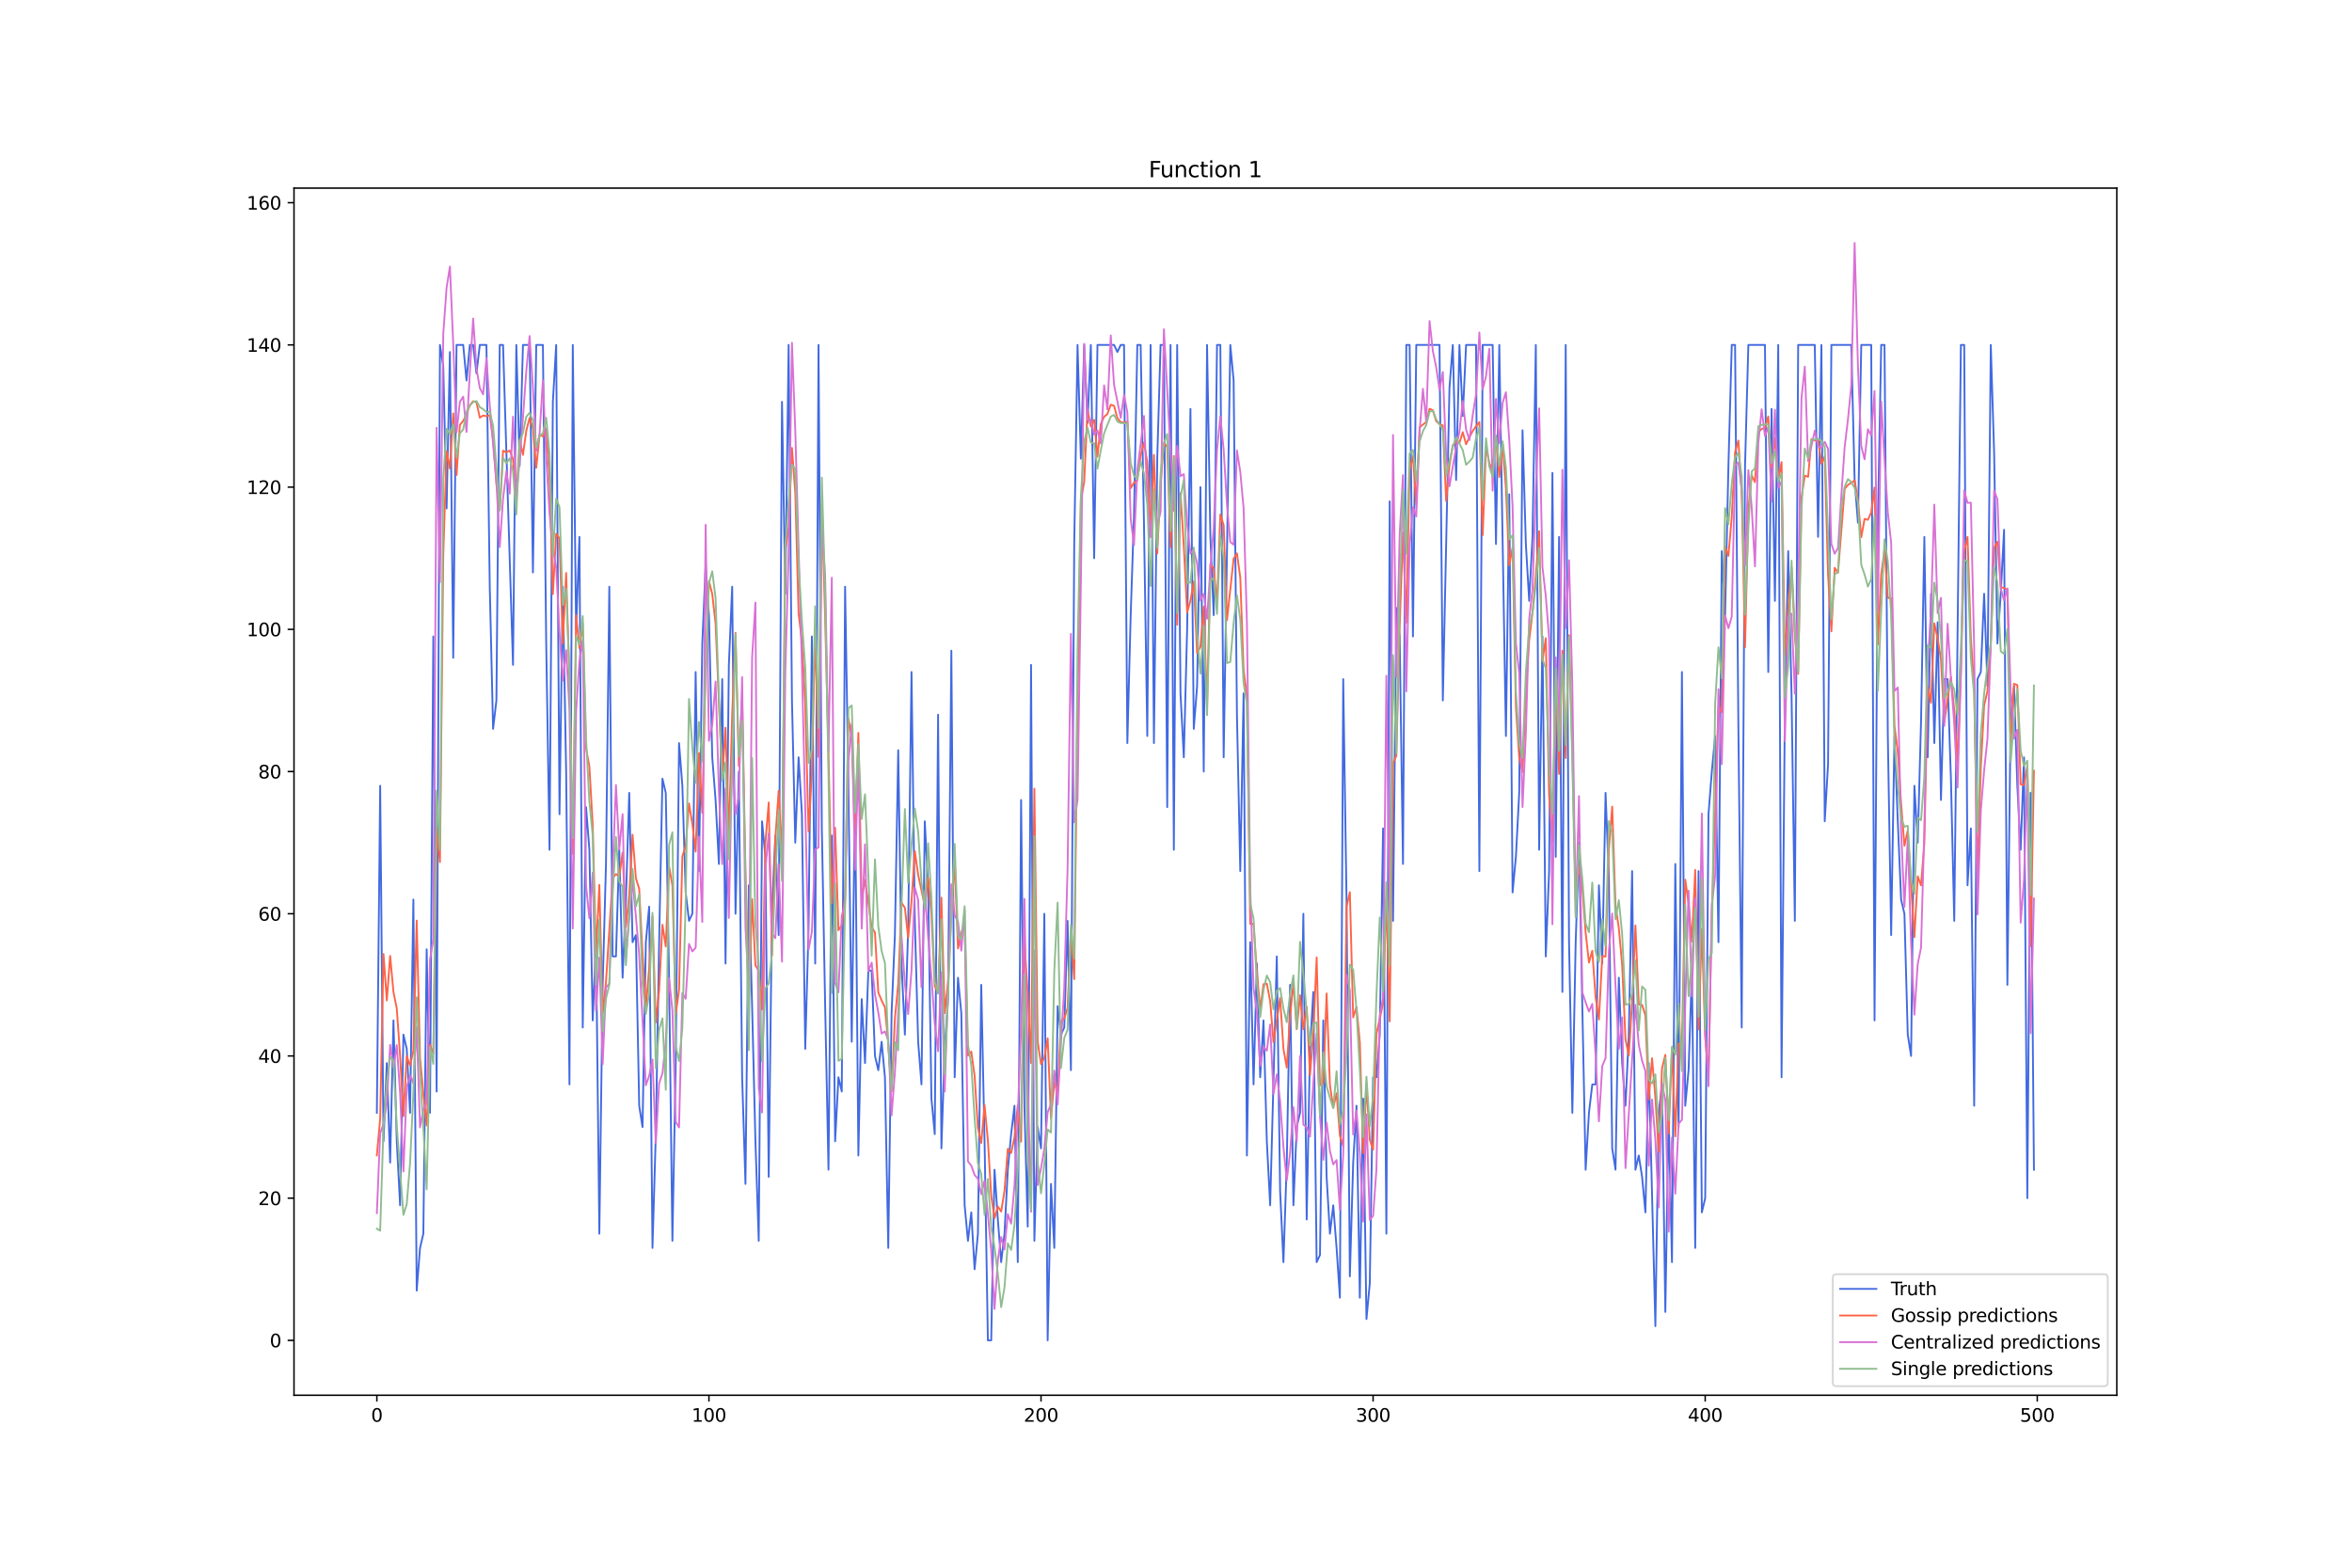 <?xml version="1.0" encoding="utf-8" standalone="no"?>
<!DOCTYPE svg PUBLIC "-//W3C//DTD SVG 1.1//EN"
  "http://www.w3.org/Graphics/SVG/1.1/DTD/svg11.dtd">
<svg xmlns:xlink="http://www.w3.org/1999/xlink" width="1296pt" height="864pt" viewBox="0 0 1296 864" xmlns="http://www.w3.org/2000/svg" version="1.1">
 <defs>
  <style type="text/css">*{stroke-linejoin: round; stroke-linecap: butt}</style>
 </defs>
 <g id="figure_1">
  <g id="patch_1">
   <path d="M 0 864 
L 1296 864 
L 1296 0 
L 0 0 
z
" style="fill: #ffffff"/>
  </g>
  <g id="axes_1">
   <g id="patch_2">
    <path d="M 162 768.96 
L 1166.4 768.96 
L 1166.4 103.68 
L 162 103.68 
z
" style="fill: #ffffff"/>
   </g>
   <g id="matplotlib.axis_1">
    <g id="xtick_1">
     <g id="line2d_1">
      <defs>
       <path id="mbde861fc76" d="M 0 0 
L 0 3.5 
" style="stroke: #000000; stroke-width: 0.8"/>
      </defs>
      <g>
       <use xlink:href="#mbde861fc76" x="207.655" y="768.96" style="stroke: #000000; stroke-width: 0.8"/>
      </g>
     </g>
     <g id="text_1">
      <!-- 0 -->
      <g transform="translate(204.473 783.558) scale(0.1 -0.1)">
       <defs>
        <path id="DejaVuSans-30" d="M 2034 4250 
Q 1547 4250 1301 3770 
Q 1056 3291 1056 2328 
Q 1056 1369 1301 889 
Q 1547 409 2034 409 
Q 2525 409 2770 889 
Q 3016 1369 3016 2328 
Q 3016 3291 2770 3770 
Q 2525 4250 2034 4250 
z
M 2034 4750 
Q 2819 4750 3233 4129 
Q 3647 3509 3647 2328 
Q 3647 1150 3233 529 
Q 2819 -91 2034 -91 
Q 1250 -91 836 529 
Q 422 1150 422 2328 
Q 422 3509 836 4129 
Q 1250 4750 2034 4750 
z
" transform="scale(0.016)"/>
       </defs>
       <use xlink:href="#DejaVuSans-30"/>
      </g>
     </g>
    </g>
    <g id="xtick_2">
     <g id="line2d_2">
      <g>
       <use xlink:href="#mbde861fc76" x="390.639" y="768.96" style="stroke: #000000; stroke-width: 0.8"/>
      </g>
     </g>
     <g id="text_2">
      <!-- 100 -->
      <g transform="translate(381.095 783.558) scale(0.1 -0.1)">
       <defs>
        <path id="DejaVuSans-31" d="M 794 531 
L 1825 531 
L 1825 4091 
L 703 3866 
L 703 4441 
L 1819 4666 
L 2450 4666 
L 2450 531 
L 3481 531 
L 3481 0 
L 794 0 
L 794 531 
z
" transform="scale(0.016)"/>
       </defs>
       <use xlink:href="#DejaVuSans-31"/>
       <use xlink:href="#DejaVuSans-30" x="63.623"/>
       <use xlink:href="#DejaVuSans-30" x="127.246"/>
      </g>
     </g>
    </g>
    <g id="xtick_3">
     <g id="line2d_3">
      <g>
       <use xlink:href="#mbde861fc76" x="573.623" y="768.96" style="stroke: #000000; stroke-width: 0.8"/>
      </g>
     </g>
     <g id="text_3">
      <!-- 200 -->
      <g transform="translate(564.079 783.558) scale(0.1 -0.1)">
       <defs>
        <path id="DejaVuSans-32" d="M 1228 531 
L 3431 531 
L 3431 0 
L 469 0 
L 469 531 
Q 828 903 1448 1529 
Q 2069 2156 2228 2338 
Q 2531 2678 2651 2914 
Q 2772 3150 2772 3378 
Q 2772 3750 2511 3984 
Q 2250 4219 1831 4219 
Q 1534 4219 1204 4116 
Q 875 4013 500 3803 
L 500 4441 
Q 881 4594 1212 4672 
Q 1544 4750 1819 4750 
Q 2544 4750 2975 4387 
Q 3406 4025 3406 3419 
Q 3406 3131 3298 2873 
Q 3191 2616 2906 2266 
Q 2828 2175 2409 1742 
Q 1991 1309 1228 531 
z
" transform="scale(0.016)"/>
       </defs>
       <use xlink:href="#DejaVuSans-32"/>
       <use xlink:href="#DejaVuSans-30" x="63.623"/>
       <use xlink:href="#DejaVuSans-30" x="127.246"/>
      </g>
     </g>
    </g>
    <g id="xtick_4">
     <g id="line2d_4">
      <g>
       <use xlink:href="#mbde861fc76" x="756.607" y="768.96" style="stroke: #000000; stroke-width: 0.8"/>
      </g>
     </g>
     <g id="text_4">
      <!-- 300 -->
      <g transform="translate(747.063 783.558) scale(0.1 -0.1)">
       <defs>
        <path id="DejaVuSans-33" d="M 2597 2516 
Q 3050 2419 3304 2112 
Q 3559 1806 3559 1356 
Q 3559 666 3084 287 
Q 2609 -91 1734 -91 
Q 1441 -91 1130 -33 
Q 819 25 488 141 
L 488 750 
Q 750 597 1062 519 
Q 1375 441 1716 441 
Q 2309 441 2620 675 
Q 2931 909 2931 1356 
Q 2931 1769 2642 2001 
Q 2353 2234 1838 2234 
L 1294 2234 
L 1294 2753 
L 1863 2753 
Q 2328 2753 2575 2939 
Q 2822 3125 2822 3475 
Q 2822 3834 2567 4026 
Q 2313 4219 1838 4219 
Q 1578 4219 1281 4162 
Q 984 4106 628 3988 
L 628 4550 
Q 988 4650 1302 4700 
Q 1616 4750 1894 4750 
Q 2613 4750 3031 4423 
Q 3450 4097 3450 3541 
Q 3450 3153 3228 2886 
Q 3006 2619 2597 2516 
z
" transform="scale(0.016)"/>
       </defs>
       <use xlink:href="#DejaVuSans-33"/>
       <use xlink:href="#DejaVuSans-30" x="63.623"/>
       <use xlink:href="#DejaVuSans-30" x="127.246"/>
      </g>
     </g>
    </g>
    <g id="xtick_5">
     <g id="line2d_5">
      <g>
       <use xlink:href="#mbde861fc76" x="939.591" y="768.96" style="stroke: #000000; stroke-width: 0.8"/>
      </g>
     </g>
     <g id="text_5">
      <!-- 400 -->
      <g transform="translate(930.047 783.558) scale(0.1 -0.1)">
       <defs>
        <path id="DejaVuSans-34" d="M 2419 4116 
L 825 1625 
L 2419 1625 
L 2419 4116 
z
M 2253 4666 
L 3047 4666 
L 3047 1625 
L 3713 1625 
L 3713 1100 
L 3047 1100 
L 3047 0 
L 2419 0 
L 2419 1100 
L 313 1100 
L 313 1709 
L 2253 4666 
z
" transform="scale(0.016)"/>
       </defs>
       <use xlink:href="#DejaVuSans-34"/>
       <use xlink:href="#DejaVuSans-30" x="63.623"/>
       <use xlink:href="#DejaVuSans-30" x="127.246"/>
      </g>
     </g>
    </g>
    <g id="xtick_6">
     <g id="line2d_6">
      <g>
       <use xlink:href="#mbde861fc76" x="1122.575" y="768.96" style="stroke: #000000; stroke-width: 0.8"/>
      </g>
     </g>
     <g id="text_6">
      <!-- 500 -->
      <g transform="translate(1113.032 783.558) scale(0.1 -0.1)">
       <defs>
        <path id="DejaVuSans-35" d="M 691 4666 
L 3169 4666 
L 3169 4134 
L 1269 4134 
L 1269 2991 
Q 1406 3038 1543 3061 
Q 1681 3084 1819 3084 
Q 2600 3084 3056 2656 
Q 3513 2228 3513 1497 
Q 3513 744 3044 326 
Q 2575 -91 1722 -91 
Q 1428 -91 1123 -41 
Q 819 9 494 109 
L 494 744 
Q 775 591 1075 516 
Q 1375 441 1709 441 
Q 2250 441 2565 725 
Q 2881 1009 2881 1497 
Q 2881 1984 2565 2268 
Q 2250 2553 1709 2553 
Q 1456 2553 1204 2497 
Q 953 2441 691 2322 
L 691 4666 
z
" transform="scale(0.016)"/>
       </defs>
       <use xlink:href="#DejaVuSans-35"/>
       <use xlink:href="#DejaVuSans-30" x="63.623"/>
       <use xlink:href="#DejaVuSans-30" x="127.246"/>
      </g>
     </g>
    </g>
   </g>
   <g id="matplotlib.axis_2">
    <g id="ytick_1">
     <g id="line2d_7">
      <defs>
       <path id="m2e06be7fdf" d="M 0 0 
L -3.5 0 
" style="stroke: #000000; stroke-width: 0.8"/>
      </defs>
      <g>
       <use xlink:href="#m2e06be7fdf" x="162" y="738.72" style="stroke: #000000; stroke-width: 0.8"/>
      </g>
     </g>
     <g id="text_7">
      <!-- 0 -->
      <g transform="translate(148.637 742.519) scale(0.1 -0.1)">
       <use xlink:href="#DejaVuSans-30"/>
      </g>
     </g>
    </g>
    <g id="ytick_2">
     <g id="line2d_8">
      <g>
       <use xlink:href="#m2e06be7fdf" x="162" y="660.346" style="stroke: #000000; stroke-width: 0.8"/>
      </g>
     </g>
     <g id="text_8">
      <!-- 20 -->
      <g transform="translate(142.275 664.145) scale(0.1 -0.1)">
       <use xlink:href="#DejaVuSans-32"/>
       <use xlink:href="#DejaVuSans-30" x="63.623"/>
      </g>
     </g>
    </g>
    <g id="ytick_3">
     <g id="line2d_9">
      <g>
       <use xlink:href="#m2e06be7fdf" x="162" y="581.972" style="stroke: #000000; stroke-width: 0.8"/>
      </g>
     </g>
     <g id="text_9">
      <!-- 40 -->
      <g transform="translate(142.275 585.771) scale(0.1 -0.1)">
       <use xlink:href="#DejaVuSans-34"/>
       <use xlink:href="#DejaVuSans-30" x="63.623"/>
      </g>
     </g>
    </g>
    <g id="ytick_4">
     <g id="line2d_10">
      <g>
       <use xlink:href="#m2e06be7fdf" x="162" y="503.598" style="stroke: #000000; stroke-width: 0.8"/>
      </g>
     </g>
     <g id="text_10">
      <!-- 60 -->
      <g transform="translate(142.275 507.397) scale(0.1 -0.1)">
       <defs>
        <path id="DejaVuSans-36" d="M 2113 2584 
Q 1688 2584 1439 2293 
Q 1191 2003 1191 1497 
Q 1191 994 1439 701 
Q 1688 409 2113 409 
Q 2538 409 2786 701 
Q 3034 994 3034 1497 
Q 3034 2003 2786 2293 
Q 2538 2584 2113 2584 
z
M 3366 4563 
L 3366 3988 
Q 3128 4100 2886 4159 
Q 2644 4219 2406 4219 
Q 1781 4219 1451 3797 
Q 1122 3375 1075 2522 
Q 1259 2794 1537 2939 
Q 1816 3084 2150 3084 
Q 2853 3084 3261 2657 
Q 3669 2231 3669 1497 
Q 3669 778 3244 343 
Q 2819 -91 2113 -91 
Q 1303 -91 875 529 
Q 447 1150 447 2328 
Q 447 3434 972 4092 
Q 1497 4750 2381 4750 
Q 2619 4750 2861 4703 
Q 3103 4656 3366 4563 
z
" transform="scale(0.016)"/>
       </defs>
       <use xlink:href="#DejaVuSans-36"/>
       <use xlink:href="#DejaVuSans-30" x="63.623"/>
      </g>
     </g>
    </g>
    <g id="ytick_5">
     <g id="line2d_11">
      <g>
       <use xlink:href="#m2e06be7fdf" x="162" y="425.223" style="stroke: #000000; stroke-width: 0.8"/>
      </g>
     </g>
     <g id="text_11">
      <!-- 80 -->
      <g transform="translate(142.275 429.023) scale(0.1 -0.1)">
       <defs>
        <path id="DejaVuSans-38" d="M 2034 2216 
Q 1584 2216 1326 1975 
Q 1069 1734 1069 1313 
Q 1069 891 1326 650 
Q 1584 409 2034 409 
Q 2484 409 2743 651 
Q 3003 894 3003 1313 
Q 3003 1734 2745 1975 
Q 2488 2216 2034 2216 
z
M 1403 2484 
Q 997 2584 770 2862 
Q 544 3141 544 3541 
Q 544 4100 942 4425 
Q 1341 4750 2034 4750 
Q 2731 4750 3128 4425 
Q 3525 4100 3525 3541 
Q 3525 3141 3298 2862 
Q 3072 2584 2669 2484 
Q 3125 2378 3379 2068 
Q 3634 1759 3634 1313 
Q 3634 634 3220 271 
Q 2806 -91 2034 -91 
Q 1263 -91 848 271 
Q 434 634 434 1313 
Q 434 1759 690 2068 
Q 947 2378 1403 2484 
z
M 1172 3481 
Q 1172 3119 1398 2916 
Q 1625 2713 2034 2713 
Q 2441 2713 2670 2916 
Q 2900 3119 2900 3481 
Q 2900 3844 2670 4047 
Q 2441 4250 2034 4250 
Q 1625 4250 1398 4047 
Q 1172 3844 1172 3481 
z
" transform="scale(0.016)"/>
       </defs>
       <use xlink:href="#DejaVuSans-38"/>
       <use xlink:href="#DejaVuSans-30" x="63.623"/>
      </g>
     </g>
    </g>
    <g id="ytick_6">
     <g id="line2d_12">
      <g>
       <use xlink:href="#m2e06be7fdf" x="162" y="346.849" style="stroke: #000000; stroke-width: 0.8"/>
      </g>
     </g>
     <g id="text_12">
      <!-- 100 -->
      <g transform="translate(135.912 350.649) scale(0.1 -0.1)">
       <use xlink:href="#DejaVuSans-31"/>
       <use xlink:href="#DejaVuSans-30" x="63.623"/>
       <use xlink:href="#DejaVuSans-30" x="127.246"/>
      </g>
     </g>
    </g>
    <g id="ytick_7">
     <g id="line2d_13">
      <g>
       <use xlink:href="#m2e06be7fdf" x="162" y="268.475" style="stroke: #000000; stroke-width: 0.8"/>
      </g>
     </g>
     <g id="text_13">
      <!-- 120 -->
      <g transform="translate(135.912 272.274) scale(0.1 -0.1)">
       <use xlink:href="#DejaVuSans-31"/>
       <use xlink:href="#DejaVuSans-32" x="63.623"/>
       <use xlink:href="#DejaVuSans-30" x="127.246"/>
      </g>
     </g>
    </g>
    <g id="ytick_8">
     <g id="line2d_14">
      <g>
       <use xlink:href="#m2e06be7fdf" x="162" y="190.101" style="stroke: #000000; stroke-width: 0.8"/>
      </g>
     </g>
     <g id="text_14">
      <!-- 140 -->
      <g transform="translate(135.912 193.9) scale(0.1 -0.1)">
       <use xlink:href="#DejaVuSans-31"/>
       <use xlink:href="#DejaVuSans-34" x="63.623"/>
       <use xlink:href="#DejaVuSans-30" x="127.246"/>
      </g>
     </g>
    </g>
    <g id="ytick_9">
     <g id="line2d_15">
      <g>
       <use xlink:href="#m2e06be7fdf" x="162" y="111.727" style="stroke: #000000; stroke-width: 0.8"/>
      </g>
     </g>
     <g id="text_15">
      <!-- 160 -->
      <g transform="translate(135.912 115.526) scale(0.1 -0.1)">
       <use xlink:href="#DejaVuSans-31"/>
       <use xlink:href="#DejaVuSans-36" x="63.623"/>
       <use xlink:href="#DejaVuSans-30" x="127.246"/>
      </g>
     </g>
    </g>
   </g>
   <g id="line2d_16">
    <path d="M 207.655 613.321 
L 209.484 433.061 
L 211.314 628.996 
L 213.144 585.89 
L 214.974 640.752 
L 216.804 562.378 
L 218.634 628.996 
L 220.463 664.265 
L 222.293 570.216 
L 224.123 578.053 
L 225.953 613.321 
L 227.783 495.76 
L 229.613 711.289 
L 231.442 687.777 
L 233.272 679.939 
L 235.102 523.191 
L 236.932 613.321 
L 238.762 350.768 
L 240.592 601.565 
L 242.422 190.101 
L 244.251 201.857 
L 246.081 280.231 
L 247.911 194.02 
L 249.741 362.524 
L 251.571 190.101 
L 255.23 190.101 
L 257.06 209.695 
L 258.89 190.101 
L 260.72 190.101 
L 262.55 205.776 
L 264.38 190.101 
L 268.039 190.101 
L 269.869 323.337 
L 271.699 401.711 
L 273.529 386.036 
L 275.359 190.101 
L 277.189 190.101 
L 282.678 366.443 
L 284.508 190.101 
L 286.338 256.719 
L 288.168 190.101 
L 291.827 190.101 
L 293.657 315.5 
L 295.487 190.101 
L 299.147 190.101 
L 300.976 354.687 
L 302.806 468.329 
L 304.636 221.451 
L 306.466 190.101 
L 308.296 448.736 
L 310.126 323.337 
L 311.956 425.223 
L 313.785 597.647 
L 315.615 190.101 
L 317.445 346.849 
L 319.275 295.906 
L 321.105 566.297 
L 322.935 444.817 
L 324.764 468.329 
L 326.594 562.378 
L 328.424 519.272 
L 330.254 679.939 
L 332.084 542.785 
L 333.914 476.167 
L 335.743 323.337 
L 337.573 527.11 
L 339.403 527.11 
L 341.233 468.329 
L 343.063 538.866 
L 344.893 495.76 
L 346.723 436.98 
L 348.552 519.272 
L 350.382 515.354 
L 352.212 609.403 
L 354.042 621.159 
L 355.872 519.272 
L 357.702 499.679 
L 359.531 687.777 
L 361.361 625.077 
L 363.191 519.272 
L 365.021 429.142 
L 366.851 436.98 
L 368.681 538.866 
L 370.51 683.858 
L 372.34 585.89 
L 374.17 409.549 
L 376 433.061 
L 377.83 491.841 
L 379.66 507.516 
L 381.489 503.598 
L 383.319 370.362 
L 385.149 480.085 
L 386.979 354.687 
L 388.809 311.581 
L 390.639 339.012 
L 392.469 417.386 
L 394.298 440.898 
L 396.128 476.167 
L 397.958 374.28 
L 399.788 531.029 
L 401.618 366.443 
L 403.448 323.337 
L 405.277 503.598 
L 407.107 425.223 
L 408.937 593.728 
L 410.767 652.508 
L 412.597 487.923 
L 414.427 554.541 
L 416.256 628.996 
L 418.086 683.858 
L 419.916 452.654 
L 421.746 472.248 
L 423.576 648.59 
L 425.406 499.679 
L 427.236 460.492 
L 429.065 515.354 
L 430.895 221.451 
L 432.725 327.256 
L 434.555 190.101 
L 436.385 386.036 
L 438.215 464.411 
L 440.044 417.386 
L 441.874 448.736 
L 443.704 578.053 
L 445.534 511.435 
L 447.364 350.768 
L 449.194 531.029 
L 451.023 190.101 
L 452.853 456.573 
L 454.683 554.541 
L 456.513 644.671 
L 458.343 460.492 
L 460.173 628.996 
L 462.003 593.728 
L 463.832 601.565 
L 465.662 323.337 
L 467.492 433.061 
L 469.322 574.134 
L 471.152 436.98 
L 472.982 636.834 
L 474.811 550.622 
L 476.641 585.89 
L 478.471 534.947 
L 480.301 534.947 
L 482.131 581.972 
L 483.961 589.809 
L 485.79 574.134 
L 487.62 593.728 
L 489.45 687.777 
L 491.28 558.459 
L 493.11 515.354 
L 494.94 413.467 
L 496.77 531.029 
L 498.599 570.216 
L 500.429 511.435 
L 502.259 370.362 
L 504.089 507.516 
L 505.919 574.134 
L 507.749 597.647 
L 509.578 452.654 
L 511.408 487.923 
L 513.238 605.484 
L 515.068 625.077 
L 516.898 393.874 
L 518.728 632.915 
L 520.557 578.053 
L 522.387 550.622 
L 524.217 358.605 
L 526.047 593.728 
L 527.877 538.866 
L 529.707 558.459 
L 531.536 664.265 
L 533.366 683.858 
L 535.196 668.183 
L 537.026 699.533 
L 538.856 679.939 
L 540.686 542.785 
L 542.516 628.996 
L 544.345 738.72 
L 546.175 738.72 
L 548.005 644.671 
L 549.835 672.102 
L 551.665 695.614 
L 553.495 679.939 
L 555.324 644.671 
L 557.154 625.077 
L 558.984 609.403 
L 560.814 695.614 
L 562.644 440.898 
L 564.474 609.403 
L 566.303 676.021 
L 568.133 366.443 
L 569.963 683.858 
L 571.793 621.159 
L 573.623 632.915 
L 575.453 503.598 
L 577.283 738.72 
L 579.112 652.508 
L 580.942 687.777 
L 582.772 554.541 
L 584.602 570.216 
L 586.432 566.297 
L 588.262 507.516 
L 590.091 589.809 
L 591.921 299.825 
L 593.751 190.101 
L 595.581 252.8 
L 597.411 190.101 
L 599.241 233.207 
L 601.07 190.101 
L 602.9 307.662 
L 604.73 190.101 
L 613.879 190.101 
L 615.709 194.02 
L 617.539 190.101 
L 619.369 190.101 
L 621.199 409.549 
L 623.029 339.012 
L 624.858 284.15 
L 626.688 190.101 
L 628.518 190.101 
L 630.348 288.069 
L 632.178 405.63 
L 634.008 190.101 
L 635.837 409.549 
L 637.667 252.8 
L 639.497 190.101 
L 641.327 190.101 
L 643.157 444.817 
L 644.987 190.101 
L 646.817 468.329 
L 648.646 190.101 
L 650.476 382.118 
L 652.306 417.386 
L 654.136 346.849 
L 655.966 225.369 
L 657.796 401.711 
L 659.625 378.199 
L 661.455 268.475 
L 663.285 425.223 
L 665.115 190.101 
L 666.945 295.906 
L 668.775 339.012 
L 670.604 190.101 
L 672.434 190.101 
L 674.264 417.386 
L 677.924 190.101 
L 679.754 209.695 
L 681.583 393.874 
L 683.413 480.085 
L 685.243 382.118 
L 687.073 636.834 
L 688.903 519.272 
L 690.733 597.647 
L 692.563 531.029 
L 694.392 593.728 
L 696.222 562.378 
L 698.052 628.996 
L 699.882 664.265 
L 703.542 527.11 
L 705.371 656.427 
L 707.201 695.614 
L 709.031 640.752 
L 710.861 542.785 
L 712.691 664.265 
L 714.521 621.159 
L 716.35 613.321 
L 718.18 503.598 
L 720.01 672.102 
L 721.84 578.053 
L 723.67 546.703 
L 725.5 695.614 
L 727.33 691.696 
L 729.159 562.378 
L 730.989 648.59 
L 732.819 679.939 
L 734.649 664.265 
L 736.479 687.777 
L 738.309 715.208 
L 740.138 374.28 
L 741.968 495.76 
L 743.798 703.452 
L 745.628 640.752 
L 747.458 609.403 
L 749.288 715.208 
L 751.117 605.484 
L 752.947 726.964 
L 754.777 707.37 
L 756.607 593.728 
L 758.437 593.728 
L 760.267 570.216 
L 762.097 456.573 
L 763.926 679.939 
L 765.756 276.313 
L 767.586 507.516 
L 769.416 335.093 
L 771.246 350.768 
L 773.076 476.167 
L 774.905 190.101 
L 776.735 190.101 
L 778.565 350.768 
L 780.395 190.101 
L 793.204 190.101 
L 795.034 386.036 
L 798.693 213.613 
L 800.523 190.101 
L 802.353 264.556 
L 804.183 190.101 
L 806.013 229.288 
L 807.843 190.101 
L 813.332 190.101 
L 815.162 480.085 
L 816.992 190.101 
L 822.481 190.101 
L 824.311 299.825 
L 826.141 190.101 
L 829.801 405.63 
L 831.63 272.394 
L 833.46 491.841 
L 835.29 472.248 
L 837.12 436.98 
L 838.95 237.126 
L 840.78 299.825 
L 842.61 331.174 
L 844.439 295.906 
L 846.269 190.101 
L 848.099 468.329 
L 849.929 350.768 
L 851.759 527.11 
L 853.589 480.085 
L 855.418 260.638 
L 857.248 472.248 
L 859.078 295.906 
L 860.908 546.703 
L 862.738 190.101 
L 864.568 519.272 
L 866.397 613.321 
L 868.227 519.272 
L 870.057 464.411 
L 873.717 644.671 
L 875.547 613.321 
L 877.377 597.647 
L 879.206 597.647 
L 881.036 487.923 
L 882.866 531.029 
L 884.696 436.98 
L 886.526 484.004 
L 888.356 632.915 
L 890.185 644.671 
L 892.015 538.866 
L 893.845 585.89 
L 895.675 609.403 
L 897.505 570.216 
L 899.335 480.085 
L 901.164 644.671 
L 902.994 636.834 
L 904.824 648.59 
L 906.654 668.183 
L 908.484 585.89 
L 912.144 730.883 
L 913.973 613.321 
L 915.803 597.647 
L 917.633 723.045 
L 919.463 613.321 
L 921.293 695.614 
L 923.123 476.167 
L 924.952 621.159 
L 926.782 370.362 
L 928.612 609.403 
L 930.442 589.809 
L 932.272 534.947 
L 934.102 687.777 
L 935.931 480.085 
L 937.761 668.183 
L 939.591 660.346 
L 941.421 448.736 
L 943.251 425.223 
L 945.081 405.63 
L 946.911 519.272 
L 948.74 303.744 
L 950.57 339.012 
L 952.4 256.719 
L 954.23 190.101 
L 956.06 190.101 
L 957.89 401.711 
L 959.719 566.297 
L 961.549 256.719 
L 963.379 190.101 
L 972.528 190.101 
L 974.358 370.362 
L 976.188 225.369 
L 978.018 331.174 
L 979.848 190.101 
L 981.678 593.728 
L 983.507 389.955 
L 985.337 303.744 
L 987.167 382.118 
L 988.997 507.516 
L 990.827 190.101 
L 999.976 190.101 
L 1001.806 295.906 
L 1003.636 190.101 
L 1005.465 452.654 
L 1007.295 421.305 
L 1009.125 190.101 
L 1020.104 190.101 
L 1021.934 264.556 
L 1023.764 288.069 
L 1025.594 190.101 
L 1031.083 190.101 
L 1032.913 562.378 
L 1034.743 288.069 
L 1036.573 190.101 
L 1038.403 190.101 
L 1040.232 405.63 
L 1042.062 515.354 
L 1043.892 405.63 
L 1045.722 452.654 
L 1047.552 495.76 
L 1049.382 503.598 
L 1051.211 570.216 
L 1053.041 581.972 
L 1054.871 433.061 
L 1056.701 464.411 
L 1058.531 397.792 
L 1060.361 295.906 
L 1062.191 417.386 
L 1064.02 327.256 
L 1065.85 409.549 
L 1067.68 342.931 
L 1069.51 440.898 
L 1071.34 374.28 
L 1073.17 374.28 
L 1074.999 429.142 
L 1076.829 507.516 
L 1080.489 190.101 
L 1082.319 190.101 
L 1084.149 487.923 
L 1085.978 456.573 
L 1087.808 609.403 
L 1089.638 374.28 
L 1091.468 370.362 
L 1093.298 327.256 
L 1095.128 378.199 
L 1096.958 190.101 
L 1098.787 248.882 
L 1100.617 354.687 
L 1102.447 327.256 
L 1104.277 291.987 
L 1106.107 542.785 
L 1107.937 393.874 
L 1109.766 378.199 
L 1111.596 433.061 
L 1113.426 468.329 
L 1115.256 417.386 
L 1117.086 660.346 
L 1118.916 436.98 
L 1120.745 644.671 
L 1120.745 644.671 
" clip-path="url(#pa7292da530)" style="fill: none; stroke: #4169e1; stroke-linecap: square"/>
   </g>
   <g id="line2d_17">
    <path d="M 207.655 636.777 
L 209.484 616.581 
L 211.314 525.782 
L 213.144 551.391 
L 214.974 526.827 
L 216.804 546.68 
L 218.634 555.841 
L 220.463 581.838 
L 222.293 615.13 
L 224.123 582.078 
L 225.953 587.218 
L 227.783 579.219 
L 229.613 507.349 
L 231.442 583.093 
L 233.272 602.914 
L 235.102 620.287 
L 236.932 575.81 
L 238.762 580.752 
L 240.592 455.895 
L 242.422 475.162 
L 244.251 306.081 
L 246.081 248.675 
L 247.911 258.24 
L 249.741 227.81 
L 251.571 261.797 
L 253.401 234.216 
L 255.23 231.933 
L 257.06 228.458 
L 258.89 223.282 
L 260.72 221.109 
L 262.55 221.746 
L 264.38 230.197 
L 266.209 228.987 
L 268.039 229.383 
L 269.869 228.804 
L 271.699 242.39 
L 273.529 266.738 
L 275.359 280.988 
L 277.189 248.376 
L 279.018 249.254 
L 280.848 248.294 
L 282.678 253.111 
L 284.508 274.775 
L 286.338 242.454 
L 288.168 250.681 
L 289.997 237.401 
L 291.827 230.347 
L 293.657 236.099 
L 295.487 257.84 
L 297.317 239.729 
L 299.147 240.492 
L 300.976 236.262 
L 302.806 264.26 
L 304.636 327.43 
L 306.466 294.176 
L 308.296 296.691 
L 310.126 354.806 
L 311.956 315.777 
L 313.785 374.859 
L 315.615 470.609 
L 317.445 339.03 
L 319.275 357.26 
L 321.105 343.492 
L 322.935 412.404 
L 324.764 422.483 
L 326.594 454.602 
L 328.424 525.301 
L 330.254 487.7 
L 332.084 558.857 
L 333.914 541.176 
L 337.573 483.974 
L 339.403 481.75 
L 341.233 482.884 
L 343.063 469.923 
L 344.893 510.918 
L 346.723 493.471 
L 348.552 460.044 
L 350.382 484.012 
L 352.212 489.903 
L 354.042 525.687 
L 355.872 555.903 
L 357.702 533.687 
L 359.531 505.016 
L 361.361 563.532 
L 363.191 545.719 
L 365.021 509.648 
L 366.851 521.603 
L 368.681 477.599 
L 370.51 488.074 
L 372.34 558.98 
L 374.17 545.512 
L 376 471.875 
L 377.83 466.29 
L 379.66 442.803 
L 381.489 453.978 
L 383.319 469.395 
L 385.149 415.008 
L 386.979 448.073 
L 388.809 368.997 
L 390.639 320.179 
L 392.469 327.417 
L 394.298 343.838 
L 397.958 429.181 
L 399.788 401.037 
L 401.618 460.998 
L 403.448 393.774 
L 405.277 348.777 
L 407.107 422.268 
L 408.937 384.625 
L 410.767 479.703 
L 412.597 553.313 
L 414.427 495.547 
L 416.256 532.124 
L 418.086 534.946 
L 419.916 556.403 
L 421.746 464.528 
L 423.576 442.274 
L 425.406 526.4 
L 427.236 461.802 
L 429.065 435.805 
L 430.895 474.379 
L 432.725 303.247 
L 434.555 290.913 
L 436.385 246.863 
L 438.215 271.619 
L 440.044 338.152 
L 441.874 353.585 
L 443.704 388.153 
L 445.534 458.256 
L 447.364 426.357 
L 449.194 348.208 
L 451.023 417.159 
L 452.853 278.084 
L 454.683 340.993 
L 456.513 415.306 
L 458.343 497.802 
L 460.173 456.21 
L 462.003 512.654 
L 463.832 509.935 
L 465.662 493.158 
L 467.492 395.804 
L 469.322 406.538 
L 471.152 457.555 
L 472.982 403.918 
L 474.811 495.342 
L 476.641 485.005 
L 478.471 497.441 
L 480.301 510.96 
L 482.131 513.938 
L 483.961 547.047 
L 485.79 551.35 
L 487.62 555.17 
L 489.45 575.087 
L 491.28 601.506 
L 493.11 561.346 
L 494.94 542.457 
L 496.77 497.457 
L 498.599 500.29 
L 500.429 516.798 
L 502.259 496.775 
L 504.089 469.085 
L 505.919 482.137 
L 509.578 499.324 
L 511.408 483.704 
L 513.238 504.32 
L 515.068 543.516 
L 516.898 547.235 
L 518.728 494.693 
L 520.557 558.375 
L 522.387 541.052 
L 524.217 503.213 
L 526.047 474.953 
L 527.877 522.734 
L 529.707 513.875 
L 531.536 509.226 
L 533.366 581.744 
L 535.196 579.535 
L 537.026 592.951 
L 538.856 621.588 
L 540.686 629.913 
L 542.516 609.044 
L 544.345 628.525 
L 546.175 658.95 
L 548.005 671.357 
L 549.835 664.985 
L 551.665 667.717 
L 553.495 656.384 
L 555.324 633.188 
L 557.154 635.462 
L 558.984 626.862 
L 560.814 609.168 
L 562.644 629.213 
L 564.474 518.746 
L 566.303 547.322 
L 568.133 585.924 
L 569.963 434.627 
L 571.793 574.094 
L 573.623 586.43 
L 575.453 582.95 
L 577.283 572.221 
L 579.112 616.4 
L 580.942 596.306 
L 582.772 602.283 
L 584.602 562.762 
L 586.432 561.41 
L 588.262 555.472 
L 590.091 513.229 
L 591.921 539.624 
L 593.751 386.191 
L 595.581 276.133 
L 597.411 265.564 
L 599.241 225.696 
L 601.07 235.033 
L 602.9 231.352 
L 604.73 251.745 
L 606.56 233.626 
L 608.39 229.675 
L 610.22 228.148 
L 612.05 223.023 
L 613.879 223.694 
L 615.709 230.397 
L 617.539 232.625 
L 619.369 232.847 
L 621.199 232.464 
L 623.029 269.102 
L 624.858 266.052 
L 626.688 264.641 
L 628.518 250.835 
L 630.348 243.911 
L 632.178 254.649 
L 634.008 294.5 
L 635.837 250.66 
L 637.667 305.076 
L 639.497 266.889 
L 641.327 244.183 
L 643.157 246.291 
L 644.987 301.623 
L 646.817 251.299 
L 648.646 344.362 
L 650.476 271.796 
L 652.306 301.162 
L 654.136 337.496 
L 655.966 331.003 
L 657.796 320.53 
L 659.625 359.824 
L 661.455 356.564 
L 663.285 334.255 
L 665.115 389.538 
L 666.945 310.962 
L 668.775 313.383 
L 670.604 332.738 
L 672.434 283.544 
L 674.264 289.448 
L 676.094 341.773 
L 679.754 307.862 
L 681.583 305.011 
L 683.413 318.308 
L 685.243 369.2 
L 687.073 383.756 
L 688.903 509.239 
L 690.733 509.022 
L 692.563 535.98 
L 694.392 556.245 
L 696.222 542.414 
L 698.052 542.118 
L 699.882 551.771 
L 701.712 574.376 
L 705.371 550.058 
L 707.201 578.017 
L 709.031 588.405 
L 710.861 559.994 
L 712.691 541.534 
L 714.521 567.229 
L 716.35 548.462 
L 718.18 567.288 
L 720.01 554.9 
L 721.84 592.56 
L 723.67 569.188 
L 725.5 527.648 
L 727.33 598.119 
L 729.159 596.957 
L 730.989 547.517 
L 732.819 597.979 
L 734.649 610.448 
L 736.479 602.528 
L 738.309 625.786 
L 740.138 631.764 
L 741.968 499.59 
L 743.798 491.698 
L 745.628 560.694 
L 747.458 554.981 
L 749.288 574.365 
L 751.117 635.541 
L 752.947 598.222 
L 754.777 628.149 
L 756.607 633.607 
L 758.437 569.832 
L 762.097 553.16 
L 763.926 495.03 
L 765.756 562.906 
L 767.586 420.662 
L 769.416 416.51 
L 771.246 345.374 
L 773.076 293.567 
L 774.905 343.227 
L 776.735 259.227 
L 778.565 251.372 
L 780.395 278.14 
L 782.225 235.553 
L 784.055 233.979 
L 785.884 232.67 
L 787.714 225.29 
L 789.544 226.061 
L 791.374 232.122 
L 793.204 233.69 
L 795.034 234.466 
L 796.864 276.161 
L 798.693 256.333 
L 800.523 245.379 
L 802.353 243.466 
L 804.183 244.136 
L 806.013 238.168 
L 807.843 244.858 
L 809.672 240.985 
L 811.502 237.523 
L 813.332 234.888 
L 815.162 232.59 
L 816.992 294.921 
L 818.822 246.395 
L 820.651 255.128 
L 822.481 259.87 
L 824.311 241.521 
L 826.141 262.952 
L 827.971 244.94 
L 829.801 269.265 
L 831.63 311.578 
L 833.46 301.735 
L 835.29 389.654 
L 837.12 417.45 
L 838.95 425.423 
L 840.78 381.295 
L 842.61 352.859 
L 844.439 337.771 
L 846.269 317.04 
L 848.099 292.747 
L 849.929 364.314 
L 851.759 351.735 
L 853.589 438.512 
L 855.418 464.041 
L 857.248 372.492 
L 859.078 426.56 
L 860.908 358.596 
L 862.738 417.808 
L 864.568 350.08 
L 866.397 413.74 
L 868.227 495.854 
L 870.057 477.332 
L 871.887 489.348 
L 873.717 513.975 
L 875.547 530.502 
L 877.377 524 
L 879.206 549.481 
L 881.036 561.888 
L 882.866 527.021 
L 884.696 527.17 
L 886.526 468.061 
L 888.356 444.554 
L 890.185 498.839 
L 892.015 511.603 
L 893.845 531.892 
L 895.675 572.841 
L 897.505 581.652 
L 899.335 552.095 
L 901.164 510.056 
L 902.994 553.563 
L 904.824 553.874 
L 906.654 559.562 
L 908.484 605.986 
L 910.314 583.211 
L 912.144 604.853 
L 913.973 634.827 
L 915.803 588.805 
L 917.633 581.389 
L 919.463 624.825 
L 921.293 577.775 
L 923.123 626.286 
L 924.952 575.21 
L 926.782 575.837 
L 928.612 484.8 
L 930.442 497.934 
L 932.272 519.007 
L 934.102 479.413 
L 935.931 567.329 
L 937.761 512.018 
L 939.591 571.917 
L 941.421 592.431 
L 943.251 502.396 
L 945.081 448.03 
L 946.911 389.384 
L 948.74 392.542 
L 950.57 301.401 
L 952.4 306.341 
L 954.23 284.936 
L 956.06 249.242 
L 957.89 242.809 
L 959.719 271.392 
L 961.549 356.739 
L 963.379 281.123 
L 965.209 261.95 
L 967.039 265.754 
L 968.869 238.277 
L 970.698 236.394 
L 972.528 235.98 
L 974.358 229.525 
L 976.188 257.866 
L 978.018 241.351 
L 979.848 264.78 
L 981.678 254.672 
L 983.507 361.131 
L 985.337 335.396 
L 987.167 312.559 
L 988.997 350.58 
L 990.827 371.375 
L 992.657 274.138 
L 994.486 262.158 
L 996.316 262.792 
L 998.146 241.947 
L 999.976 242.781 
L 1001.806 242.527 
L 1003.636 255.587 
L 1005.465 251.612 
L 1007.295 316.878 
L 1009.125 347.96 
L 1010.955 312.938 
L 1012.785 315.638 
L 1016.444 269.482 
L 1018.274 267.231 
L 1020.104 266.105 
L 1021.934 264.764 
L 1023.764 275.677 
L 1025.594 296.092 
L 1027.424 285.996 
L 1029.253 286.485 
L 1031.083 282.366 
L 1032.913 268.661 
L 1034.743 355.147 
L 1036.573 316.616 
L 1038.403 302.902 
L 1040.232 329.476 
L 1042.062 329.807 
L 1043.892 400.061 
L 1045.722 414.33 
L 1047.552 442.943 
L 1049.382 466.122 
L 1051.211 457.631 
L 1053.041 488.511 
L 1054.871 516.502 
L 1056.701 482.987 
L 1058.531 487.959 
L 1060.361 464.62 
L 1062.191 378.273 
L 1064.02 387.297 
L 1065.85 343.54 
L 1067.68 351.772 
L 1069.51 363.453 
L 1071.34 398.267 
L 1073.17 385.244 
L 1074.999 373.152 
L 1076.829 391.51 
L 1078.659 419.949 
L 1080.489 370.206 
L 1082.319 303.736 
L 1084.149 295.921 
L 1085.978 351.564 
L 1087.808 377.753 
L 1089.638 484.205 
L 1091.468 422.837 
L 1093.298 388.788 
L 1095.128 380.991 
L 1096.958 355.671 
L 1098.787 301.905 
L 1100.617 298.595 
L 1102.447 323.435 
L 1106.107 324.872 
L 1107.937 411.052 
L 1109.766 376.844 
L 1111.596 377.577 
L 1113.426 432.22 
L 1115.256 432.722 
L 1117.086 422.13 
L 1118.916 521.455 
L 1120.745 424.79 
L 1120.745 424.79 
" clip-path="url(#pa7292da530)" style="fill: none; stroke: #ff6347; stroke-linecap: square"/>
   </g>
   <g id="line2d_18">
    <path d="M 207.655 668.606 
L 209.484 624.528 
L 211.314 619.478 
L 213.144 607.889 
L 214.974 575.844 
L 216.804 588.505 
L 218.634 576.001 
L 220.463 602.411 
L 222.293 645.648 
L 224.123 598.9 
L 225.953 592.669 
L 227.783 596.966 
L 229.613 565.851 
L 231.442 621.35 
L 233.272 611.139 
L 235.102 607.827 
L 236.932 529.027 
L 238.762 517.685 
L 240.592 235.766 
L 242.422 320.929 
L 244.251 183.977 
L 246.081 158.576 
L 247.911 146.909 
L 249.741 189.552 
L 251.571 238.247 
L 253.401 221.445 
L 255.23 218.626 
L 257.06 238.074 
L 258.89 205.198 
L 260.72 175.533 
L 262.55 203.004 
L 264.38 213.86 
L 266.209 217.351 
L 268.039 197.43 
L 269.869 223.283 
L 271.699 244.879 
L 273.529 265.089 
L 275.359 301.512 
L 277.189 274.838 
L 279.018 259.705 
L 280.848 272.056 
L 282.678 229.646 
L 284.508 274.06 
L 286.338 253.56 
L 288.168 230.212 
L 289.997 204.571 
L 291.827 185.191 
L 293.657 213.749 
L 295.487 248.455 
L 297.317 239.105 
L 299.147 209.562 
L 300.976 251.61 
L 302.806 283.028 
L 304.636 302.251 
L 306.466 312.811 
L 308.296 348.545 
L 310.126 375.08 
L 311.956 358.287 
L 313.785 390.896 
L 315.615 511.724 
L 317.445 392.269 
L 319.275 364.229 
L 321.105 352.445 
L 322.935 488.102 
L 324.764 506.151 
L 326.594 480.95 
L 328.424 557.047 
L 330.254 527.776 
L 332.084 586.517 
L 333.914 544.314 
L 335.743 542.01 
L 337.573 479.85 
L 339.403 432.65 
L 341.233 468.132 
L 343.063 448.718 
L 344.893 527.077 
L 348.552 485.315 
L 350.382 504.987 
L 352.212 526.452 
L 355.872 598.123 
L 357.702 592.905 
L 359.531 583.918 
L 361.361 630.066 
L 363.191 597.065 
L 365.021 591.532 
L 366.851 574.397 
L 368.681 539.113 
L 370.51 556.833 
L 372.34 618.241 
L 374.17 621.364 
L 376 547.231 
L 377.83 550.452 
L 379.66 520.246 
L 381.489 524.36 
L 383.319 522.332 
L 385.149 461.116 
L 386.979 508.148 
L 388.809 289.258 
L 390.639 408.328 
L 392.469 399.426 
L 394.298 375.631 
L 396.128 435.862 
L 397.958 476.252 
L 399.788 434.564 
L 401.618 505.912 
L 403.448 415.926 
L 405.277 448.805 
L 407.107 438.537 
L 408.937 373.139 
L 410.767 510.904 
L 412.597 545.925 
L 414.427 362.468 
L 416.256 332.091 
L 418.086 599.752 
L 419.916 613.173 
L 421.746 479.175 
L 423.576 459.287 
L 425.406 514.617 
L 427.236 517.07 
L 429.065 476.133 
L 430.895 530.005 
L 432.725 369.626 
L 434.555 304.568 
L 436.385 188.93 
L 438.215 237.225 
L 441.874 367.172 
L 445.534 523.427 
L 447.364 513.529 
L 449.194 468.179 
L 451.023 466.989 
L 452.853 287.143 
L 454.683 318.017 
L 456.513 414.376 
L 458.343 318.403 
L 460.173 541.587 
L 462.003 546.885 
L 463.832 504.752 
L 465.662 497.755 
L 467.492 419.92 
L 469.322 399.039 
L 471.152 479.411 
L 472.982 420.748 
L 474.811 511.791 
L 476.641 465.356 
L 478.471 535.277 
L 480.301 530.547 
L 482.131 548.057 
L 483.961 557.994 
L 485.79 569.608 
L 487.62 568.443 
L 489.45 573.29 
L 491.28 614.705 
L 493.11 590.907 
L 494.94 558.46 
L 496.77 516.158 
L 498.599 541.954 
L 500.429 558.892 
L 502.259 534.86 
L 504.089 489.118 
L 505.919 496.013 
L 507.749 544.111 
L 509.578 490.825 
L 511.408 516.492 
L 513.238 538.649 
L 515.068 564.099 
L 516.898 579.352 
L 518.728 535.981 
L 520.557 601.611 
L 524.217 487.382 
L 526.047 504.53 
L 527.877 507.844 
L 529.707 523.924 
L 531.536 501.682 
L 533.366 640.087 
L 535.196 642.41 
L 537.026 647.536 
L 538.856 649.681 
L 540.686 658.201 
L 542.516 650.703 
L 544.345 669.214 
L 546.175 689.327 
L 548.005 721.386 
L 549.835 694.568 
L 551.665 681.758 
L 553.495 688.612 
L 555.324 669.142 
L 557.154 674.384 
L 558.984 653.61 
L 560.814 614.85 
L 562.644 566.635 
L 564.474 495.382 
L 566.303 593.609 
L 568.133 667.838 
L 569.963 523.768 
L 571.793 653.172 
L 573.623 643.879 
L 575.453 632.985 
L 577.283 613.004 
L 579.112 608.566 
L 580.942 590.068 
L 582.772 608.737 
L 584.602 575.072 
L 586.432 544.24 
L 588.262 478.473 
L 590.091 349.358 
L 591.921 453.238 
L 593.751 440.859 
L 595.581 321.088 
L 597.411 189.486 
L 599.241 231.155 
L 601.07 231.489 
L 602.9 239.473 
L 604.73 237.269 
L 606.56 244.408 
L 608.39 212.364 
L 610.22 225.682 
L 612.05 184.844 
L 613.879 212.222 
L 617.539 230.302 
L 619.369 217.569 
L 621.199 227.329 
L 623.029 285.922 
L 624.858 300.379 
L 626.688 259.174 
L 628.518 244.729 
L 630.348 229.257 
L 632.178 274.199 
L 634.008 296.059 
L 635.837 271.834 
L 637.667 289.708 
L 639.497 282.202 
L 641.327 181.476 
L 646.817 281.545 
L 648.646 245.698 
L 650.476 262.378 
L 652.306 261.324 
L 654.136 288.707 
L 655.966 305.115 
L 657.796 302.903 
L 659.625 310.668 
L 661.455 330.956 
L 663.285 327.293 
L 665.115 341.01 
L 666.945 312.907 
L 668.775 290.877 
L 670.604 247.954 
L 672.434 229.443 
L 674.264 247.823 
L 676.094 278.273 
L 677.924 298.7 
L 679.754 300.207 
L 681.583 248.216 
L 683.413 260.003 
L 685.243 279.941 
L 687.073 342.753 
L 688.903 489.984 
L 690.733 544.611 
L 692.563 557.924 
L 694.392 587.482 
L 696.222 576.859 
L 698.052 579.075 
L 699.882 564.664 
L 701.712 602.924 
L 703.542 592.166 
L 705.371 606.873 
L 707.201 632.272 
L 709.031 650.568 
L 710.861 635.311 
L 712.691 610.224 
L 714.521 629.007 
L 716.35 582.073 
L 718.18 619.844 
L 720.01 621.286 
L 721.84 626.459 
L 723.67 596.779 
L 725.5 569.607 
L 727.33 615.423 
L 729.159 639.199 
L 730.989 618.699 
L 732.819 634.257 
L 734.649 641.735 
L 736.479 639.329 
L 738.309 666.693 
L 740.138 636.411 
L 741.968 537.173 
L 743.798 545.722 
L 745.628 625.272 
L 747.458 611.923 
L 749.288 635.857 
L 751.117 673.253 
L 752.947 614.218 
L 754.777 672.276 
L 756.607 670.132 
L 758.437 644.61 
L 760.267 560.018 
L 762.097 549.84 
L 763.926 372.43 
L 765.756 510.578 
L 767.586 239.764 
L 769.416 373.193 
L 771.246 294.428 
L 773.076 261.836 
L 774.905 381.061 
L 776.735 300.463 
L 778.565 279.537 
L 780.395 284.638 
L 782.225 237.989 
L 784.055 214.284 
L 785.884 232.36 
L 787.714 176.918 
L 789.544 193.575 
L 791.374 202.386 
L 793.204 214.881 
L 795.034 205.032 
L 796.864 251.016 
L 798.693 267.943 
L 802.353 246.397 
L 804.183 238.031 
L 806.013 221.019 
L 807.843 236.681 
L 809.672 242.514 
L 811.502 228.787 
L 813.332 217.352 
L 815.162 183.227 
L 816.992 214.594 
L 818.822 207.381 
L 820.651 192.239 
L 822.481 270.425 
L 824.311 219.855 
L 826.141 244.115 
L 827.971 222.071 
L 829.801 216.177 
L 831.63 242.41 
L 833.46 279.17 
L 835.29 354.416 
L 837.12 371.006 
L 838.95 444.809 
L 840.78 403.945 
L 842.61 341.18 
L 844.439 324.7 
L 846.269 268.916 
L 848.099 225.053 
L 849.929 312.46 
L 851.759 328.468 
L 853.589 351.597 
L 855.418 509.398 
L 857.248 362.283 
L 859.078 399.621 
L 860.908 258.882 
L 862.738 346.141 
L 864.568 308.816 
L 866.397 378.408 
L 868.227 504.001 
L 870.057 438.743 
L 871.887 546.9 
L 873.717 552.466 
L 875.547 557.476 
L 877.377 553.307 
L 879.206 581.71 
L 881.036 618.003 
L 882.866 587.601 
L 884.696 583.121 
L 886.526 523.933 
L 888.356 503.487 
L 890.185 543.387 
L 892.015 578.018 
L 893.845 560.694 
L 895.675 643.764 
L 901.164 553.841 
L 902.994 575.799 
L 904.824 584.636 
L 906.654 590.273 
L 908.484 642.438 
L 910.314 606 
L 912.144 628.073 
L 913.973 665.464 
L 915.803 597.372 
L 917.633 606.145 
L 919.463 678.849 
L 921.293 626.932 
L 923.123 657.9 
L 924.952 619.221 
L 926.782 617.229 
L 930.442 490.898 
L 932.272 549.122 
L 934.102 494.857 
L 935.931 556.117 
L 937.761 448.364 
L 939.591 568 
L 941.421 598.629 
L 943.251 498.702 
L 945.081 482.813 
L 946.911 379.837 
L 948.74 421.189 
L 950.57 339.271 
L 952.4 346.222 
L 954.23 339.799 
L 956.06 256.481 
L 957.89 254.893 
L 959.719 269.901 
L 961.549 311.744 
L 963.379 259.123 
L 965.209 279.463 
L 967.039 312.148 
L 968.869 244.143 
L 970.698 225.557 
L 972.528 240.296 
L 974.358 235.237 
L 976.188 276.429 
L 978.018 225.775 
L 979.848 268.954 
L 981.678 265.217 
L 983.507 408.522 
L 985.337 339.544 
L 987.167 338.24 
L 988.997 382.314 
L 990.827 326.737 
L 992.657 219.47 
L 994.486 202.051 
L 996.316 254.172 
L 999.976 237.363 
L 1001.806 245.984 
L 1003.636 246.738 
L 1005.465 243.518 
L 1007.295 247.341 
L 1009.125 299.782 
L 1010.955 305.179 
L 1012.785 302.01 
L 1014.615 273.089 
L 1016.444 246.411 
L 1018.274 230.993 
L 1020.104 212.383 
L 1021.934 133.92 
L 1023.764 201.717 
L 1025.594 245.88 
L 1027.424 253.136 
L 1029.253 236.565 
L 1031.083 239.934 
L 1032.913 215.51 
L 1034.743 336.589 
L 1036.573 221.252 
L 1038.403 253.048 
L 1040.232 282.435 
L 1042.062 299.06 
L 1043.892 380.851 
L 1045.722 378.887 
L 1047.552 457.961 
L 1049.382 499.8 
L 1051.211 461.679 
L 1053.041 519.436 
L 1054.871 559.217 
L 1056.701 531.306 
L 1058.531 522.32 
L 1060.361 456.141 
L 1062.191 366.193 
L 1064.02 337.064 
L 1065.85 278.095 
L 1067.68 337.878 
L 1069.51 329.479 
L 1071.34 400.08 
L 1073.17 343.779 
L 1074.999 373.984 
L 1076.829 399.076 
L 1078.659 434.006 
L 1080.489 371.537 
L 1082.319 270.223 
L 1084.149 277.172 
L 1085.978 277.047 
L 1087.808 357.208 
L 1089.638 504.016 
L 1091.468 446.785 
L 1093.298 424.598 
L 1095.128 407.174 
L 1096.958 355.136 
L 1098.787 270.313 
L 1100.617 275.237 
L 1102.447 324.436 
L 1104.277 330.878 
L 1106.107 324.3 
L 1107.937 381.678 
L 1109.766 407.049 
L 1111.596 402.251 
L 1113.426 508.531 
L 1115.256 484.822 
L 1117.086 425.292 
L 1118.916 569.421 
L 1120.745 495.181 
L 1120.745 495.181 
" clip-path="url(#pa7292da530)" style="fill: none; stroke: #da70d6; stroke-linecap: square"/>
   </g>
   <g id="line2d_19">
    <path d="M 207.655 677.198 
L 209.484 678.29 
L 211.314 620.885 
L 213.144 596.591 
L 214.974 582.496 
L 216.804 584.657 
L 218.634 620.655 
L 222.293 669.57 
L 224.123 663.718 
L 225.953 641.035 
L 227.783 602.19 
L 229.613 549.615 
L 231.442 591.027 
L 233.272 621.442 
L 235.102 655.416 
L 236.932 577.06 
L 238.762 586.375 
L 240.592 435.755 
L 242.422 468.394 
L 244.251 264.076 
L 246.081 236.346 
L 247.911 239.278 
L 249.741 233.923 
L 251.571 252.01 
L 253.401 238.75 
L 255.23 236.695 
L 257.06 227.059 
L 258.89 223.519 
L 260.72 221.531 
L 262.55 221.037 
L 264.38 224.381 
L 266.209 225.463 
L 268.039 227.123 
L 269.869 226.956 
L 271.699 234.545 
L 273.529 256.901 
L 275.359 281.411 
L 277.189 252.272 
L 279.018 255.316 
L 280.848 252.615 
L 282.678 259.844 
L 284.508 283.558 
L 286.338 243.112 
L 288.168 238.531 
L 289.997 229.667 
L 291.827 227.534 
L 293.657 231.703 
L 295.487 246.639 
L 297.317 240.177 
L 299.147 238.727 
L 300.976 230.255 
L 302.806 250.008 
L 304.636 305.909 
L 306.466 274.724 
L 308.296 279.554 
L 310.126 333.369 
L 311.956 324.353 
L 313.785 372.523 
L 315.615 461.864 
L 317.445 350.48 
L 319.275 355.159 
L 321.105 339.563 
L 322.935 406.948 
L 324.764 441.878 
L 326.594 460.358 
L 328.424 542.66 
L 330.254 506.861 
L 332.084 568.401 
L 333.914 550.325 
L 335.743 542.823 
L 337.573 493.393 
L 339.403 461.292 
L 341.233 485.973 
L 343.063 488.533 
L 344.893 531.939 
L 346.723 502.177 
L 348.552 478.848 
L 350.382 499.561 
L 352.212 492.998 
L 354.042 541.954 
L 355.872 558.832 
L 357.702 547.649 
L 359.531 503.141 
L 361.361 588.75 
L 363.191 567.502 
L 365.021 561.218 
L 366.851 600.608 
L 368.681 465.765 
L 370.51 458.7 
L 372.34 576.425 
L 374.17 584.823 
L 376 566.444 
L 377.83 496.276 
L 379.66 385.191 
L 381.489 411.958 
L 383.319 431.358 
L 385.149 397.938 
L 386.979 419.688 
L 388.809 372.542 
L 390.639 321.457 
L 392.469 314.86 
L 394.298 329.613 
L 396.128 384.8 
L 397.958 430.258 
L 399.788 420.2 
L 401.618 473.593 
L 403.448 423.95 
L 405.277 349.391 
L 407.107 416.945 
L 408.937 397.188 
L 410.767 482.428 
L 412.597 578.799 
L 414.427 417.743 
L 416.256 508.914 
L 418.086 532.207 
L 419.916 585.065 
L 421.746 544.686 
L 423.576 542.012 
L 425.406 525.434 
L 427.236 483.694 
L 429.065 446.426 
L 430.895 485.509 
L 432.725 300.553 
L 434.555 275.879 
L 436.385 255.997 
L 438.215 258.522 
L 440.044 310.613 
L 441.874 342.3 
L 443.704 367.914 
L 445.534 420.452 
L 447.364 413.107 
L 449.194 334.169 
L 451.023 401.193 
L 452.853 263.195 
L 454.683 327.296 
L 456.513 426.616 
L 458.343 547.368 
L 460.173 487.004 
L 462.003 584.637 
L 463.832 583.536 
L 465.662 499.443 
L 467.492 390.303 
L 469.322 388.812 
L 471.152 447.88 
L 472.982 410.015 
L 474.811 451.387 
L 476.641 437.757 
L 480.301 526.702 
L 482.131 473.617 
L 483.961 510.482 
L 485.79 524.098 
L 487.62 530.8 
L 489.45 576.102 
L 491.28 600.86 
L 493.11 574.307 
L 494.94 578.84 
L 496.77 499.74 
L 498.599 445.906 
L 500.429 486.65 
L 502.259 465.459 
L 504.089 445.626 
L 505.919 458.36 
L 507.749 486.412 
L 509.578 500.648 
L 511.408 464.694 
L 513.238 494.822 
L 515.068 541.027 
L 516.898 547.583 
L 518.728 506.609 
L 520.557 591.913 
L 522.387 549.183 
L 524.217 503.506 
L 526.047 465.154 
L 527.877 515.691 
L 529.707 517.521 
L 531.536 499.442 
L 533.366 575.539 
L 535.196 586.936 
L 537.026 616.162 
L 538.856 641.216 
L 540.686 646.97 
L 542.516 669.575 
L 544.345 649.767 
L 546.175 676.374 
L 548.005 687.431 
L 549.835 701.938 
L 551.665 720.421 
L 553.495 709.535 
L 555.324 685.271 
L 557.154 688.891 
L 558.984 675.275 
L 562.644 613.792 
L 564.474 537.401 
L 566.303 637.293 
L 568.133 666.864 
L 569.963 460.85 
L 571.793 640.171 
L 573.623 657.674 
L 575.453 641.572 
L 577.283 622.448 
L 579.112 624.21 
L 580.942 534.902 
L 582.772 497.441 
L 584.602 588.671 
L 586.432 572.108 
L 588.262 567.518 
L 590.091 509.651 
L 591.921 528.318 
L 593.751 357.382 
L 595.581 273.566 
L 597.411 243.478 
L 599.241 235.625 
L 601.07 243.922 
L 602.9 244.281 
L 604.73 258.259 
L 606.56 248.151 
L 608.39 238.749 
L 612.05 229.6 
L 613.879 228.633 
L 615.709 232.312 
L 617.539 233.166 
L 619.369 233.186 
L 621.199 233.375 
L 623.029 255.235 
L 624.858 262.169 
L 626.688 263.855 
L 628.518 254.427 
L 630.348 260.893 
L 632.178 278.284 
L 634.008 322.988 
L 635.837 269.683 
L 637.667 301.892 
L 639.497 261.546 
L 641.327 244.315 
L 643.157 239.149 
L 644.987 292.718 
L 646.817 252.373 
L 648.646 337.95 
L 650.476 273.819 
L 652.306 264.615 
L 654.136 321.202 
L 655.966 321.109 
L 657.796 301.782 
L 659.625 349.076 
L 661.455 371.285 
L 663.285 344.923 
L 665.115 394.154 
L 666.945 320.058 
L 668.775 318.515 
L 670.604 338.329 
L 672.434 295.031 
L 674.264 307.987 
L 676.094 365.465 
L 677.924 364.778 
L 679.754 343.154 
L 681.583 328.103 
L 683.413 341.4 
L 685.243 376.433 
L 687.073 387.819 
L 688.903 498.162 
L 690.733 506.248 
L 692.563 541.803 
L 694.392 560.535 
L 696.222 545.535 
L 698.052 537.658 
L 699.882 541.234 
L 701.712 556.286 
L 703.542 546.062 
L 705.371 544.57 
L 707.201 555.836 
L 709.031 563.381 
L 710.861 547.717 
L 712.691 537.58 
L 714.521 567.112 
L 716.35 519.073 
L 718.18 536.653 
L 720.01 557.986 
L 721.84 576.044 
L 723.67 564.209 
L 725.5 563.424 
L 727.33 614.844 
L 729.159 579.97 
L 730.989 598.705 
L 732.819 605.03 
L 734.649 610.751 
L 736.479 590.375 
L 738.309 619.71 
L 740.138 611.903 
L 741.968 580.826 
L 743.798 531.586 
L 745.628 534.395 
L 747.458 557.042 
L 749.288 589.655 
L 751.117 626.718 
L 752.947 593.367 
L 754.777 620.759 
L 756.607 603.877 
L 758.437 549.057 
L 760.267 505.63 
L 762.097 546.318 
L 763.926 486.258 
L 765.756 532.11 
L 767.586 361.088 
L 769.416 414.976 
L 771.246 326.103 
L 773.076 270.06 
L 774.905 305.143 
L 776.735 249.959 
L 778.565 247.987 
L 780.395 265.144 
L 782.225 243.317 
L 784.055 237.636 
L 785.884 234.277 
L 787.714 226.857 
L 789.544 226.385 
L 791.374 231.149 
L 795.034 236.647 
L 796.864 262.179 
L 800.523 246.217 
L 802.353 240.883 
L 806.013 248.098 
L 807.843 256.155 
L 809.672 254.399 
L 811.502 252.148 
L 813.332 241.576 
L 815.162 235.817 
L 816.992 275.096 
L 818.822 241.534 
L 820.651 257.129 
L 822.481 262.799 
L 824.311 240.026 
L 826.141 256.416 
L 827.971 243.214 
L 829.801 257.855 
L 831.63 297.324 
L 833.46 294.924 
L 835.29 381.017 
L 837.12 409.941 
L 838.95 417.631 
L 840.78 370.422 
L 842.61 345.901 
L 844.439 337.821 
L 846.269 322.376 
L 848.099 302.022 
L 849.929 363.176 
L 851.759 368.335 
L 853.589 423.247 
L 855.418 448.517 
L 857.248 368.215 
L 859.078 413.773 
L 860.908 360.929 
L 862.738 410.72 
L 864.568 350.816 
L 866.397 420.762 
L 868.227 505.565 
L 870.057 465.91 
L 871.887 484.147 
L 873.717 508.984 
L 875.547 513.724 
L 877.377 486.385 
L 879.206 524.449 
L 881.036 530.131 
L 882.866 506.731 
L 884.696 521.52 
L 886.526 452.558 
L 888.356 459.036 
L 890.185 506.565 
L 892.015 496.133 
L 893.845 514.836 
L 895.675 553.658 
L 897.505 553.344 
L 899.335 547.421 
L 901.164 529.313 
L 902.994 567.909 
L 904.824 543.669 
L 906.654 545.567 
L 908.484 594.99 
L 910.314 597.079 
L 912.144 592.065 
L 913.973 624.089 
L 915.803 613.948 
L 917.633 583.027 
L 919.463 617.449 
L 921.293 576.79 
L 923.123 581.294 
L 924.952 553.155 
L 926.782 590.325 
L 928.612 498.681 
L 930.442 549.048 
L 932.272 529.134 
L 934.102 500.355 
L 935.931 560.415 
L 937.761 484.152 
L 939.591 567.79 
L 941.421 528.648 
L 943.251 525.119 
L 945.081 387.878 
L 946.911 356.769 
L 948.74 373.894 
L 950.57 280.01 
L 952.4 288.968 
L 954.23 266.581 
L 956.06 251.914 
L 957.89 249.634 
L 959.719 262.511 
L 961.549 338.772 
L 963.379 291.008 
L 965.209 259.862 
L 967.039 258.165 
L 968.869 234.887 
L 970.698 234.191 
L 972.528 233.86 
L 974.358 233.855 
L 976.188 255.111 
L 978.018 248.714 
L 979.848 265.413 
L 981.678 260.917 
L 983.507 384.409 
L 985.337 367.124 
L 987.167 308.98 
L 988.997 347.941 
L 990.827 370.52 
L 992.657 280.896 
L 994.486 247.184 
L 996.316 252.6 
L 998.146 242.33 
L 999.976 242.21 
L 1001.806 241.911 
L 1003.636 242.867 
L 1005.465 246.232 
L 1009.125 341.314 
L 1010.955 316.579 
L 1012.785 315.2 
L 1014.615 280.316 
L 1016.444 268.136 
L 1018.274 264.039 
L 1020.104 265.741 
L 1021.934 268.896 
L 1023.764 277.146 
L 1025.594 311.31 
L 1027.424 316.617 
L 1029.253 323.312 
L 1031.083 319.182 
L 1032.913 284.586 
L 1034.743 380.77 
L 1036.573 336.244 
L 1038.403 297.216 
L 1040.232 309.591 
L 1042.062 338.235 
L 1043.892 409.596 
L 1045.722 432.81 
L 1047.552 450.735 
L 1049.382 455.67 
L 1051.211 455.084 
L 1053.041 484.481 
L 1054.871 492.602 
L 1056.701 450.634 
L 1058.531 452.045 
L 1060.361 428.034 
L 1062.191 355.492 
L 1064.02 357.176 
L 1065.85 321.125 
L 1067.68 331.335 
L 1069.51 351.552 
L 1071.34 384.757 
L 1073.17 381.541 
L 1074.999 375.857 
L 1076.829 380.129 
L 1078.659 394.097 
L 1080.489 357.238 
L 1082.319 308.728 
L 1084.149 309.214 
L 1085.978 362.611 
L 1087.808 383.154 
L 1089.638 458.682 
L 1091.468 404.104 
L 1093.298 382.319 
L 1095.128 366.808 
L 1096.958 354.385 
L 1098.787 312.374 
L 1100.617 320.922 
L 1102.447 358.94 
L 1104.277 360.446 
L 1106.107 346.555 
L 1107.937 419.96 
L 1109.766 396.977 
L 1111.596 379.896 
L 1113.426 413.574 
L 1115.256 422.2 
L 1117.086 419.275 
L 1118.916 493.349 
L 1120.745 377.774 
L 1120.745 377.774 
" clip-path="url(#pa7292da530)" style="fill: none; stroke: #8fbc8f; stroke-linecap: square"/>
   </g>
   <g id="patch_3">
    <path d="M 162 768.96 
L 162 103.68 
" style="fill: none; stroke: #000000; stroke-width: 0.8; stroke-linejoin: miter; stroke-linecap: square"/>
   </g>
   <g id="patch_4">
    <path d="M 1166.4 768.96 
L 1166.4 103.68 
" style="fill: none; stroke: #000000; stroke-width: 0.8; stroke-linejoin: miter; stroke-linecap: square"/>
   </g>
   <g id="patch_5">
    <path d="M 162 768.96 
L 1166.4 768.96 
" style="fill: none; stroke: #000000; stroke-width: 0.8; stroke-linejoin: miter; stroke-linecap: square"/>
   </g>
   <g id="patch_6">
    <path d="M 162 103.68 
L 1166.4 103.68 
" style="fill: none; stroke: #000000; stroke-width: 0.8; stroke-linejoin: miter; stroke-linecap: square"/>
   </g>
   <g id="text_16">
    <!-- Function 1 -->
    <g transform="translate(632.958 97.68) scale(0.12 -0.12)">
     <defs>
      <path id="DejaVuSans-46" d="M 628 4666 
L 3309 4666 
L 3309 4134 
L 1259 4134 
L 1259 2759 
L 3109 2759 
L 3109 2228 
L 1259 2228 
L 1259 0 
L 628 0 
L 628 4666 
z
" transform="scale(0.016)"/>
      <path id="DejaVuSans-75" d="M 544 1381 
L 544 3500 
L 1119 3500 
L 1119 1403 
Q 1119 906 1312 657 
Q 1506 409 1894 409 
Q 2359 409 2629 706 
Q 2900 1003 2900 1516 
L 2900 3500 
L 3475 3500 
L 3475 0 
L 2900 0 
L 2900 538 
Q 2691 219 2414 64 
Q 2138 -91 1772 -91 
Q 1169 -91 856 284 
Q 544 659 544 1381 
z
M 1991 3584 
L 1991 3584 
z
" transform="scale(0.016)"/>
      <path id="DejaVuSans-6e" d="M 3513 2113 
L 3513 0 
L 2938 0 
L 2938 2094 
Q 2938 2591 2744 2837 
Q 2550 3084 2163 3084 
Q 1697 3084 1428 2787 
Q 1159 2491 1159 1978 
L 1159 0 
L 581 0 
L 581 3500 
L 1159 3500 
L 1159 2956 
Q 1366 3272 1645 3428 
Q 1925 3584 2291 3584 
Q 2894 3584 3203 3211 
Q 3513 2838 3513 2113 
z
" transform="scale(0.016)"/>
      <path id="DejaVuSans-63" d="M 3122 3366 
L 3122 2828 
Q 2878 2963 2633 3030 
Q 2388 3097 2138 3097 
Q 1578 3097 1268 2742 
Q 959 2388 959 1747 
Q 959 1106 1268 751 
Q 1578 397 2138 397 
Q 2388 397 2633 464 
Q 2878 531 3122 666 
L 3122 134 
Q 2881 22 2623 -34 
Q 2366 -91 2075 -91 
Q 1284 -91 818 406 
Q 353 903 353 1747 
Q 353 2603 823 3093 
Q 1294 3584 2113 3584 
Q 2378 3584 2631 3529 
Q 2884 3475 3122 3366 
z
" transform="scale(0.016)"/>
      <path id="DejaVuSans-74" d="M 1172 4494 
L 1172 3500 
L 2356 3500 
L 2356 3053 
L 1172 3053 
L 1172 1153 
Q 1172 725 1289 603 
Q 1406 481 1766 481 
L 2356 481 
L 2356 0 
L 1766 0 
Q 1100 0 847 248 
Q 594 497 594 1153 
L 594 3053 
L 172 3053 
L 172 3500 
L 594 3500 
L 594 4494 
L 1172 4494 
z
" transform="scale(0.016)"/>
      <path id="DejaVuSans-69" d="M 603 3500 
L 1178 3500 
L 1178 0 
L 603 0 
L 603 3500 
z
M 603 4863 
L 1178 4863 
L 1178 4134 
L 603 4134 
L 603 4863 
z
" transform="scale(0.016)"/>
      <path id="DejaVuSans-6f" d="M 1959 3097 
Q 1497 3097 1228 2736 
Q 959 2375 959 1747 
Q 959 1119 1226 758 
Q 1494 397 1959 397 
Q 2419 397 2687 759 
Q 2956 1122 2956 1747 
Q 2956 2369 2687 2733 
Q 2419 3097 1959 3097 
z
M 1959 3584 
Q 2709 3584 3137 3096 
Q 3566 2609 3566 1747 
Q 3566 888 3137 398 
Q 2709 -91 1959 -91 
Q 1206 -91 779 398 
Q 353 888 353 1747 
Q 353 2609 779 3096 
Q 1206 3584 1959 3584 
z
" transform="scale(0.016)"/>
      <path id="DejaVuSans-20" transform="scale(0.016)"/>
     </defs>
     <use xlink:href="#DejaVuSans-46"/>
     <use xlink:href="#DejaVuSans-75" x="52.02"/>
     <use xlink:href="#DejaVuSans-6e" x="115.398"/>
     <use xlink:href="#DejaVuSans-63" x="178.777"/>
     <use xlink:href="#DejaVuSans-74" x="233.758"/>
     <use xlink:href="#DejaVuSans-69" x="272.967"/>
     <use xlink:href="#DejaVuSans-6f" x="300.75"/>
     <use xlink:href="#DejaVuSans-6e" x="361.932"/>
     <use xlink:href="#DejaVuSans-20" x="425.311"/>
     <use xlink:href="#DejaVuSans-31" x="457.098"/>
    </g>
   </g>
   <g id="legend_1">
    <g id="patch_7">
     <path d="M 1011.906 763.96 
L 1159.4 763.96 
Q 1161.4 763.96 1161.4 761.96 
L 1161.4 704.247 
Q 1161.4 702.247 1159.4 702.247 
L 1011.906 702.247 
Q 1009.906 702.247 1009.906 704.247 
L 1009.906 761.96 
Q 1009.906 763.96 1011.906 763.96 
z
" style="fill: #ffffff; opacity: 0.8; stroke: #cccccc; stroke-linejoin: miter"/>
    </g>
    <g id="line2d_20">
     <path d="M 1013.906 710.346 
L 1023.906 710.346 
L 1033.906 710.346 
" style="fill: none; stroke: #4169e1; stroke-linecap: square"/>
    </g>
    <g id="text_17">
     <!-- Truth -->
     <g transform="translate(1041.906 713.846) scale(0.1 -0.1)">
      <defs>
       <path id="DejaVuSans-54" d="M -19 4666 
L 3928 4666 
L 3928 4134 
L 2272 4134 
L 2272 0 
L 1638 0 
L 1638 4134 
L -19 4134 
L -19 4666 
z
" transform="scale(0.016)"/>
       <path id="DejaVuSans-72" d="M 2631 2963 
Q 2534 3019 2420 3045 
Q 2306 3072 2169 3072 
Q 1681 3072 1420 2755 
Q 1159 2438 1159 1844 
L 1159 0 
L 581 0 
L 581 3500 
L 1159 3500 
L 1159 2956 
Q 1341 3275 1631 3429 
Q 1922 3584 2338 3584 
Q 2397 3584 2469 3576 
Q 2541 3569 2628 3553 
L 2631 2963 
z
" transform="scale(0.016)"/>
       <path id="DejaVuSans-68" d="M 3513 2113 
L 3513 0 
L 2938 0 
L 2938 2094 
Q 2938 2591 2744 2837 
Q 2550 3084 2163 3084 
Q 1697 3084 1428 2787 
Q 1159 2491 1159 1978 
L 1159 0 
L 581 0 
L 581 4863 
L 1159 4863 
L 1159 2956 
Q 1366 3272 1645 3428 
Q 1925 3584 2291 3584 
Q 2894 3584 3203 3211 
Q 3513 2838 3513 2113 
z
" transform="scale(0.016)"/>
      </defs>
      <use xlink:href="#DejaVuSans-54"/>
      <use xlink:href="#DejaVuSans-72" x="46.334"/>
      <use xlink:href="#DejaVuSans-75" x="87.447"/>
      <use xlink:href="#DejaVuSans-74" x="150.826"/>
      <use xlink:href="#DejaVuSans-68" x="190.035"/>
     </g>
    </g>
    <g id="line2d_21">
     <path d="M 1013.906 725.024 
L 1023.906 725.024 
L 1033.906 725.024 
" style="fill: none; stroke: #ff6347; stroke-linecap: square"/>
    </g>
    <g id="text_18">
     <!-- Gossip predictions -->
     <g transform="translate(1041.906 728.524) scale(0.1 -0.1)">
      <defs>
       <path id="DejaVuSans-47" d="M 3809 666 
L 3809 1919 
L 2778 1919 
L 2778 2438 
L 4434 2438 
L 4434 434 
Q 4069 175 3628 42 
Q 3188 -91 2688 -91 
Q 1594 -91 976 548 
Q 359 1188 359 2328 
Q 359 3472 976 4111 
Q 1594 4750 2688 4750 
Q 3144 4750 3555 4637 
Q 3966 4525 4313 4306 
L 4313 3634 
Q 3963 3931 3569 4081 
Q 3175 4231 2741 4231 
Q 1884 4231 1454 3753 
Q 1025 3275 1025 2328 
Q 1025 1384 1454 906 
Q 1884 428 2741 428 
Q 3075 428 3337 486 
Q 3600 544 3809 666 
z
" transform="scale(0.016)"/>
       <path id="DejaVuSans-73" d="M 2834 3397 
L 2834 2853 
Q 2591 2978 2328 3040 
Q 2066 3103 1784 3103 
Q 1356 3103 1142 2972 
Q 928 2841 928 2578 
Q 928 2378 1081 2264 
Q 1234 2150 1697 2047 
L 1894 2003 
Q 2506 1872 2764 1633 
Q 3022 1394 3022 966 
Q 3022 478 2636 193 
Q 2250 -91 1575 -91 
Q 1294 -91 989 -36 
Q 684 19 347 128 
L 347 722 
Q 666 556 975 473 
Q 1284 391 1588 391 
Q 1994 391 2212 530 
Q 2431 669 2431 922 
Q 2431 1156 2273 1281 
Q 2116 1406 1581 1522 
L 1381 1569 
Q 847 1681 609 1914 
Q 372 2147 372 2553 
Q 372 3047 722 3315 
Q 1072 3584 1716 3584 
Q 2034 3584 2315 3537 
Q 2597 3491 2834 3397 
z
" transform="scale(0.016)"/>
       <path id="DejaVuSans-70" d="M 1159 525 
L 1159 -1331 
L 581 -1331 
L 581 3500 
L 1159 3500 
L 1159 2969 
Q 1341 3281 1617 3432 
Q 1894 3584 2278 3584 
Q 2916 3584 3314 3078 
Q 3713 2572 3713 1747 
Q 3713 922 3314 415 
Q 2916 -91 2278 -91 
Q 1894 -91 1617 61 
Q 1341 213 1159 525 
z
M 3116 1747 
Q 3116 2381 2855 2742 
Q 2594 3103 2138 3103 
Q 1681 3103 1420 2742 
Q 1159 2381 1159 1747 
Q 1159 1113 1420 752 
Q 1681 391 2138 391 
Q 2594 391 2855 752 
Q 3116 1113 3116 1747 
z
" transform="scale(0.016)"/>
       <path id="DejaVuSans-65" d="M 3597 1894 
L 3597 1613 
L 953 1613 
Q 991 1019 1311 708 
Q 1631 397 2203 397 
Q 2534 397 2845 478 
Q 3156 559 3463 722 
L 3463 178 
Q 3153 47 2828 -22 
Q 2503 -91 2169 -91 
Q 1331 -91 842 396 
Q 353 884 353 1716 
Q 353 2575 817 3079 
Q 1281 3584 2069 3584 
Q 2775 3584 3186 3129 
Q 3597 2675 3597 1894 
z
M 3022 2063 
Q 3016 2534 2758 2815 
Q 2500 3097 2075 3097 
Q 1594 3097 1305 2825 
Q 1016 2553 972 2059 
L 3022 2063 
z
" transform="scale(0.016)"/>
       <path id="DejaVuSans-64" d="M 2906 2969 
L 2906 4863 
L 3481 4863 
L 3481 0 
L 2906 0 
L 2906 525 
Q 2725 213 2448 61 
Q 2172 -91 1784 -91 
Q 1150 -91 751 415 
Q 353 922 353 1747 
Q 353 2572 751 3078 
Q 1150 3584 1784 3584 
Q 2172 3584 2448 3432 
Q 2725 3281 2906 2969 
z
M 947 1747 
Q 947 1113 1208 752 
Q 1469 391 1925 391 
Q 2381 391 2643 752 
Q 2906 1113 2906 1747 
Q 2906 2381 2643 2742 
Q 2381 3103 1925 3103 
Q 1469 3103 1208 2742 
Q 947 2381 947 1747 
z
" transform="scale(0.016)"/>
      </defs>
      <use xlink:href="#DejaVuSans-47"/>
      <use xlink:href="#DejaVuSans-6f" x="77.49"/>
      <use xlink:href="#DejaVuSans-73" x="138.672"/>
      <use xlink:href="#DejaVuSans-73" x="190.771"/>
      <use xlink:href="#DejaVuSans-69" x="242.871"/>
      <use xlink:href="#DejaVuSans-70" x="270.654"/>
      <use xlink:href="#DejaVuSans-20" x="334.131"/>
      <use xlink:href="#DejaVuSans-70" x="365.918"/>
      <use xlink:href="#DejaVuSans-72" x="429.395"/>
      <use xlink:href="#DejaVuSans-65" x="468.258"/>
      <use xlink:href="#DejaVuSans-64" x="529.781"/>
      <use xlink:href="#DejaVuSans-69" x="593.258"/>
      <use xlink:href="#DejaVuSans-63" x="621.041"/>
      <use xlink:href="#DejaVuSans-74" x="676.021"/>
      <use xlink:href="#DejaVuSans-69" x="715.23"/>
      <use xlink:href="#DejaVuSans-6f" x="743.014"/>
      <use xlink:href="#DejaVuSans-6e" x="804.195"/>
      <use xlink:href="#DejaVuSans-73" x="867.574"/>
     </g>
    </g>
    <g id="line2d_22">
     <path d="M 1013.906 739.702 
L 1023.906 739.702 
L 1033.906 739.702 
" style="fill: none; stroke: #da70d6; stroke-linecap: square"/>
    </g>
    <g id="text_19">
     <!-- Centralized predictions -->
     <g transform="translate(1041.906 743.202) scale(0.1 -0.1)">
      <defs>
       <path id="DejaVuSans-43" d="M 4122 4306 
L 4122 3641 
Q 3803 3938 3442 4084 
Q 3081 4231 2675 4231 
Q 1875 4231 1450 3742 
Q 1025 3253 1025 2328 
Q 1025 1406 1450 917 
Q 1875 428 2675 428 
Q 3081 428 3442 575 
Q 3803 722 4122 1019 
L 4122 359 
Q 3791 134 3420 21 
Q 3050 -91 2638 -91 
Q 1578 -91 968 557 
Q 359 1206 359 2328 
Q 359 3453 968 4101 
Q 1578 4750 2638 4750 
Q 3056 4750 3426 4639 
Q 3797 4528 4122 4306 
z
" transform="scale(0.016)"/>
       <path id="DejaVuSans-61" d="M 2194 1759 
Q 1497 1759 1228 1600 
Q 959 1441 959 1056 
Q 959 750 1161 570 
Q 1363 391 1709 391 
Q 2188 391 2477 730 
Q 2766 1069 2766 1631 
L 2766 1759 
L 2194 1759 
z
M 3341 1997 
L 3341 0 
L 2766 0 
L 2766 531 
Q 2569 213 2275 61 
Q 1981 -91 1556 -91 
Q 1019 -91 701 211 
Q 384 513 384 1019 
Q 384 1609 779 1909 
Q 1175 2209 1959 2209 
L 2766 2209 
L 2766 2266 
Q 2766 2663 2505 2880 
Q 2244 3097 1772 3097 
Q 1472 3097 1187 3025 
Q 903 2953 641 2809 
L 641 3341 
Q 956 3463 1253 3523 
Q 1550 3584 1831 3584 
Q 2591 3584 2966 3190 
Q 3341 2797 3341 1997 
z
" transform="scale(0.016)"/>
       <path id="DejaVuSans-6c" d="M 603 4863 
L 1178 4863 
L 1178 0 
L 603 0 
L 603 4863 
z
" transform="scale(0.016)"/>
       <path id="DejaVuSans-7a" d="M 353 3500 
L 3084 3500 
L 3084 2975 
L 922 459 
L 3084 459 
L 3084 0 
L 275 0 
L 275 525 
L 2438 3041 
L 353 3041 
L 353 3500 
z
" transform="scale(0.016)"/>
      </defs>
      <use xlink:href="#DejaVuSans-43"/>
      <use xlink:href="#DejaVuSans-65" x="69.824"/>
      <use xlink:href="#DejaVuSans-6e" x="131.348"/>
      <use xlink:href="#DejaVuSans-74" x="194.727"/>
      <use xlink:href="#DejaVuSans-72" x="233.936"/>
      <use xlink:href="#DejaVuSans-61" x="275.049"/>
      <use xlink:href="#DejaVuSans-6c" x="336.328"/>
      <use xlink:href="#DejaVuSans-69" x="364.111"/>
      <use xlink:href="#DejaVuSans-7a" x="391.895"/>
      <use xlink:href="#DejaVuSans-65" x="444.385"/>
      <use xlink:href="#DejaVuSans-64" x="505.908"/>
      <use xlink:href="#DejaVuSans-20" x="569.385"/>
      <use xlink:href="#DejaVuSans-70" x="601.172"/>
      <use xlink:href="#DejaVuSans-72" x="664.648"/>
      <use xlink:href="#DejaVuSans-65" x="703.512"/>
      <use xlink:href="#DejaVuSans-64" x="765.035"/>
      <use xlink:href="#DejaVuSans-69" x="828.512"/>
      <use xlink:href="#DejaVuSans-63" x="856.295"/>
      <use xlink:href="#DejaVuSans-74" x="911.275"/>
      <use xlink:href="#DejaVuSans-69" x="950.484"/>
      <use xlink:href="#DejaVuSans-6f" x="978.268"/>
      <use xlink:href="#DejaVuSans-6e" x="1039.449"/>
      <use xlink:href="#DejaVuSans-73" x="1102.828"/>
     </g>
    </g>
    <g id="line2d_23">
     <path d="M 1013.906 754.38 
L 1023.906 754.38 
L 1033.906 754.38 
" style="fill: none; stroke: #8fbc8f; stroke-linecap: square"/>
    </g>
    <g id="text_20">
     <!-- Single predictions -->
     <g transform="translate(1041.906 757.88) scale(0.1 -0.1)">
      <defs>
       <path id="DejaVuSans-53" d="M 3425 4513 
L 3425 3897 
Q 3066 4069 2747 4153 
Q 2428 4238 2131 4238 
Q 1616 4238 1336 4038 
Q 1056 3838 1056 3469 
Q 1056 3159 1242 3001 
Q 1428 2844 1947 2747 
L 2328 2669 
Q 3034 2534 3370 2195 
Q 3706 1856 3706 1288 
Q 3706 609 3251 259 
Q 2797 -91 1919 -91 
Q 1588 -91 1214 -16 
Q 841 59 441 206 
L 441 856 
Q 825 641 1194 531 
Q 1563 422 1919 422 
Q 2459 422 2753 634 
Q 3047 847 3047 1241 
Q 3047 1584 2836 1778 
Q 2625 1972 2144 2069 
L 1759 2144 
Q 1053 2284 737 2584 
Q 422 2884 422 3419 
Q 422 4038 858 4394 
Q 1294 4750 2059 4750 
Q 2388 4750 2728 4690 
Q 3069 4631 3425 4513 
z
" transform="scale(0.016)"/>
       <path id="DejaVuSans-67" d="M 2906 1791 
Q 2906 2416 2648 2759 
Q 2391 3103 1925 3103 
Q 1463 3103 1205 2759 
Q 947 2416 947 1791 
Q 947 1169 1205 825 
Q 1463 481 1925 481 
Q 2391 481 2648 825 
Q 2906 1169 2906 1791 
z
M 3481 434 
Q 3481 -459 3084 -895 
Q 2688 -1331 1869 -1331 
Q 1566 -1331 1297 -1286 
Q 1028 -1241 775 -1147 
L 775 -588 
Q 1028 -725 1275 -790 
Q 1522 -856 1778 -856 
Q 2344 -856 2625 -561 
Q 2906 -266 2906 331 
L 2906 616 
Q 2728 306 2450 153 
Q 2172 0 1784 0 
Q 1141 0 747 490 
Q 353 981 353 1791 
Q 353 2603 747 3093 
Q 1141 3584 1784 3584 
Q 2172 3584 2450 3431 
Q 2728 3278 2906 2969 
L 2906 3500 
L 3481 3500 
L 3481 434 
z
" transform="scale(0.016)"/>
      </defs>
      <use xlink:href="#DejaVuSans-53"/>
      <use xlink:href="#DejaVuSans-69" x="63.477"/>
      <use xlink:href="#DejaVuSans-6e" x="91.26"/>
      <use xlink:href="#DejaVuSans-67" x="154.639"/>
      <use xlink:href="#DejaVuSans-6c" x="218.115"/>
      <use xlink:href="#DejaVuSans-65" x="245.898"/>
      <use xlink:href="#DejaVuSans-20" x="307.422"/>
      <use xlink:href="#DejaVuSans-70" x="339.209"/>
      <use xlink:href="#DejaVuSans-72" x="402.686"/>
      <use xlink:href="#DejaVuSans-65" x="441.549"/>
      <use xlink:href="#DejaVuSans-64" x="503.072"/>
      <use xlink:href="#DejaVuSans-69" x="566.549"/>
      <use xlink:href="#DejaVuSans-63" x="594.332"/>
      <use xlink:href="#DejaVuSans-74" x="649.312"/>
      <use xlink:href="#DejaVuSans-69" x="688.521"/>
      <use xlink:href="#DejaVuSans-6f" x="716.305"/>
      <use xlink:href="#DejaVuSans-6e" x="777.486"/>
      <use xlink:href="#DejaVuSans-73" x="840.865"/>
     </g>
    </g>
   </g>
  </g>
 </g>
 <defs>
  <clipPath id="pa7292da530">
   <rect x="162" y="103.68" width="1004.4" height="665.28"/>
  </clipPath>
 </defs>
</svg>
